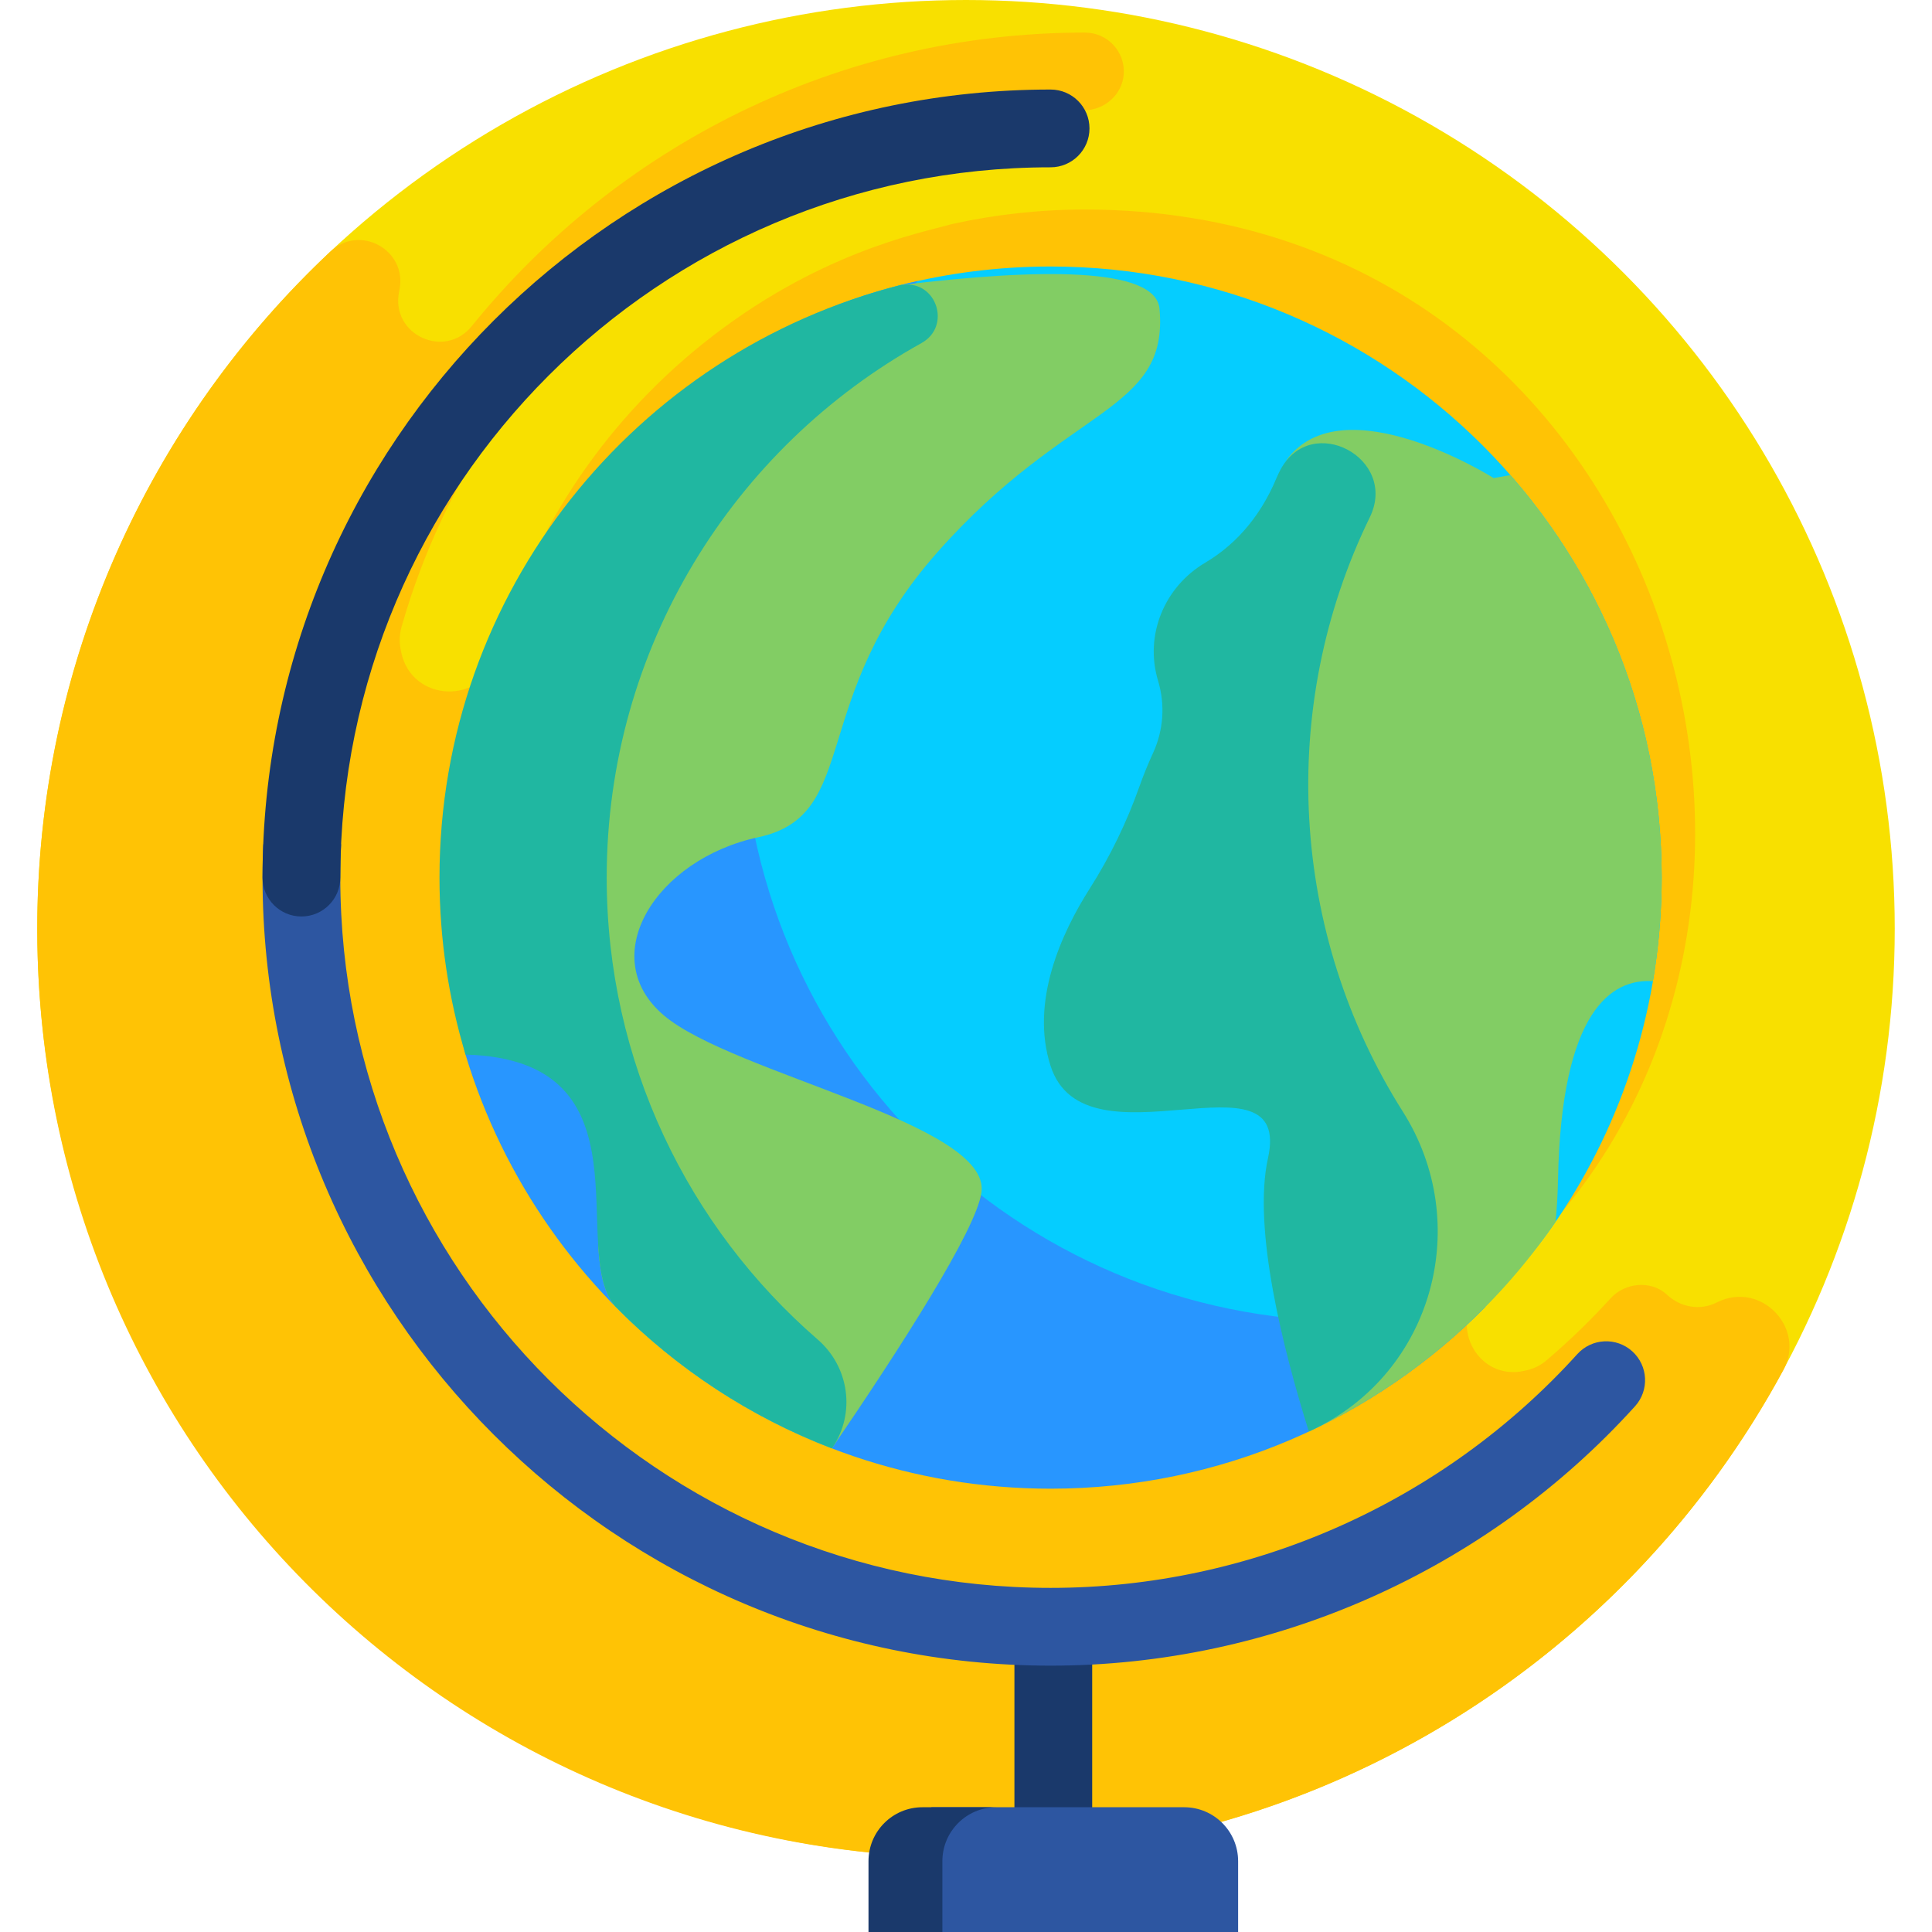 <svg id="Layer_1" enable-background="new 0 0 512 512" height="512" viewBox="0 0 512 512" width="512" xmlns="http://www.w3.org/2000/svg"><g><g><circle cx="256" cy="246.126" fill="#f8e000" r="246.126"/></g><path d="m441.796 343.134c-.044-.041-.088-.081-.132-.122-4.199-3.791-11.034-3.127-14.84 1.058-5.338 5.87-11.023 11.354-16.998 16.452-1.463 1.249-3.209 2.13-5.081 2.576-.211.05-.422.1-.633.15-12.868 3.031-21.005-13.337-10.759-21.691 108.414-88.393 51.555-286.031-105.833-286.031-12.084 0-23.854 1.334-35.183 3.844-8.909 2.479-36.12 7.716-66.019 31.678-27.071 21.702-45.817 50.749-54.759 82.688-3.694 13.196-22.532 12.459-25.251-.972-.044-.218-.088-.437-.132-.655-.394-1.972-.318-4.017.231-5.952 22.367-78.83 94.921-136.771 180.787-136.917 5.463-.009 10.231-4.127 10.606-9.578.413-6.021-4.348-11.033-10.28-11.033-65.566 0-124.17 30.372-162.486 77.785-7.194 8.902-21.439 2.303-19.305-8.942.049-.258.098-.516.148-.775 2.018-10.446-10.498-17.358-18.256-10.079-48.065 45.102-78.014 109.282-77.745 180.457.517 136.856 111.489 246.373 248.34 245.166 92.657-.817 173.089-52.834 214.384-129.134 6.074-11.223-5.935-23.647-17.406-18.056-.153.074-.306.149-.458.223-4.33 2.099-9.426 1.145-12.94-2.14z" fill="#ffc305"/><g><g><g><path d="m268.832 433.04h20.61v67.428h-20.61z" fill="#1a396b"/></g></g><g><path d="m440.365 232.572c0 33.54-10.196 64.699-27.658 90.546-29.103 43.078-77.67 56.259-133.57 56.259-89.441 0-149.646-57.364-149.646-146.805 0-75.711 38.935-139.287 109.136-157.022 12.731-3.216 26.061-4.925 39.791-4.925 89.441 0 161.947 72.506 161.947 161.947z" fill="#05cdff"/></g><g><path d="m432.572 358.119c-4.22-3.82-10.736-3.495-14.556.725-35.642 39.377-86.523 61.961-139.598 61.961-103.792 0-188.233-84.441-188.233-188.233 0-2.964.077-5.91.214-8.841h-20.625c-.123 2.933-.2 5.878-.2 8.841 0 115.157 93.687 208.844 208.844 208.844 58.886 0 115.337-25.055 154.879-68.74 3.819-4.22 3.494-10.737-.725-14.557z" fill="#2d56a1"/></g><g><path d="m79.879 242.877c-5.692 0-10.305-4.614-10.305-10.305 0-115.157 93.687-208.844 208.844-208.844 5.691 0 10.305 4.614 10.305 10.305s-4.614 10.305-10.305 10.305c-103.792 0-188.233 84.441-188.233 188.233-.001 5.692-4.614 10.306-10.306 10.306z" fill="#1a396b"/></g><g><path d="m358.508 350.153c-89.441 0-161.947-72.506-161.947-161.947 0-44.33 17.818-84.493 46.674-113.737-72.522 16.067-113.745 80.745-113.745 158.103 0 16.31-10.608 32.058-6.123 46.905 20.111 66.569 81.92 115.042 155.051 115.042 45.111 0 85.908-18.451 115.273-48.211-11.329 2.51-23.099 3.845-35.183 3.845z" fill="#2896ff"/></g><g><path d="m200.997 221.862c27.281-5.844 12.812-36.388 47.423-75.513s61.357-36.927 58.865-64.513c-1.007-11.151-32.04-10.734-68.657-6.28-.313.079-.626.159-.938.24-46.687 12.095-79.111 54.5-79.111 102.729v152.361c.446 6.379 1.47 11.882 4.528 15.384 16.078 16.304 35.585 29.212 57.355 37.558 18.009-26.406 38.202-57.802 39.632-67.788 2.615-18.263-65.881-31.463-84.168-46.954s-2.21-41.38 25.071-47.224z" fill="#82cd64"/></g><g><path d="m400.267 125.905-4.442.787s-39.918-25.176-54.858-4.806c0 0 3.933 251.24 5.89 257.491 26.473-12.363 49.05-31.669 65.383-55.584.345-3.552.569-7.252.644-11.124.877-45.018 14.283-53.377 25.154-52.647 1.524-8.923 2.328-18.092 2.328-27.45-.001-40.857-15.137-78.175-40.099-106.667z" fill="#82cd64"/></g><g><path d="m160.783 232.572c0-60.953 33.676-114.034 83.437-141.666 7.932-4.405 4.064-16.514-4.944-15.428-.216.026-.431.052-.648.078-70.201 17.735-122.158 81.305-122.158 157.015 0 16.311 2.421 32.054 6.907 46.902 50.248 1.391 26.792 51.985 39.729 66.796 16.078 16.304 35.585 29.212 57.355 37.558.038-.056.076-.111.114-.167 6.229-9.136 4.486-21.43-3.869-28.672-34.255-29.693-55.923-73.524-55.923-122.416z" fill="#20b7a1"/></g><g><path d="m363.01 137.096c7.626-15.642-15.455-27.948-23.678-12.612-.373.695-.723 1.431-1.048 2.209-4.803 11.488-11.998 18.344-18.903 22.435-10.827 6.415-16.117 19.185-12.494 31.237l.028.094c1.89 6.286 1.425 13.04-1.307 19.008-1.204 2.631-2.495 5.698-3.652 8.968-3.349 9.466-7.752 18.543-13.143 27.014-7.543 11.853-15.875 30.063-10.396 47.035 9.133 28.285 64.253-5.532 57.612 24.451-4.13 18.645 4.05 50.794 10.826 72.442.394-.184.787-.37 1.18-.557 31.716-15.125 42.524-54.554 23.728-84.241-29.832-47.119-33.377-106.974-8.753-157.483z" fill="#20b7a1"/></g><g><path d="m313.819 478.938h-66.988v33.062h81.283v-18.767c-.001-7.895-6.401-14.295-14.295-14.295z" fill="#2d56a1"/></g><path d="m264.035 478.938h-19.58c-7.895 0-14.295 6.4-14.295 14.295v18.767h19.58v-18.767c0-7.895 6.4-14.295 14.295-14.295z" fill="#1a396b"/></g></g></svg>
